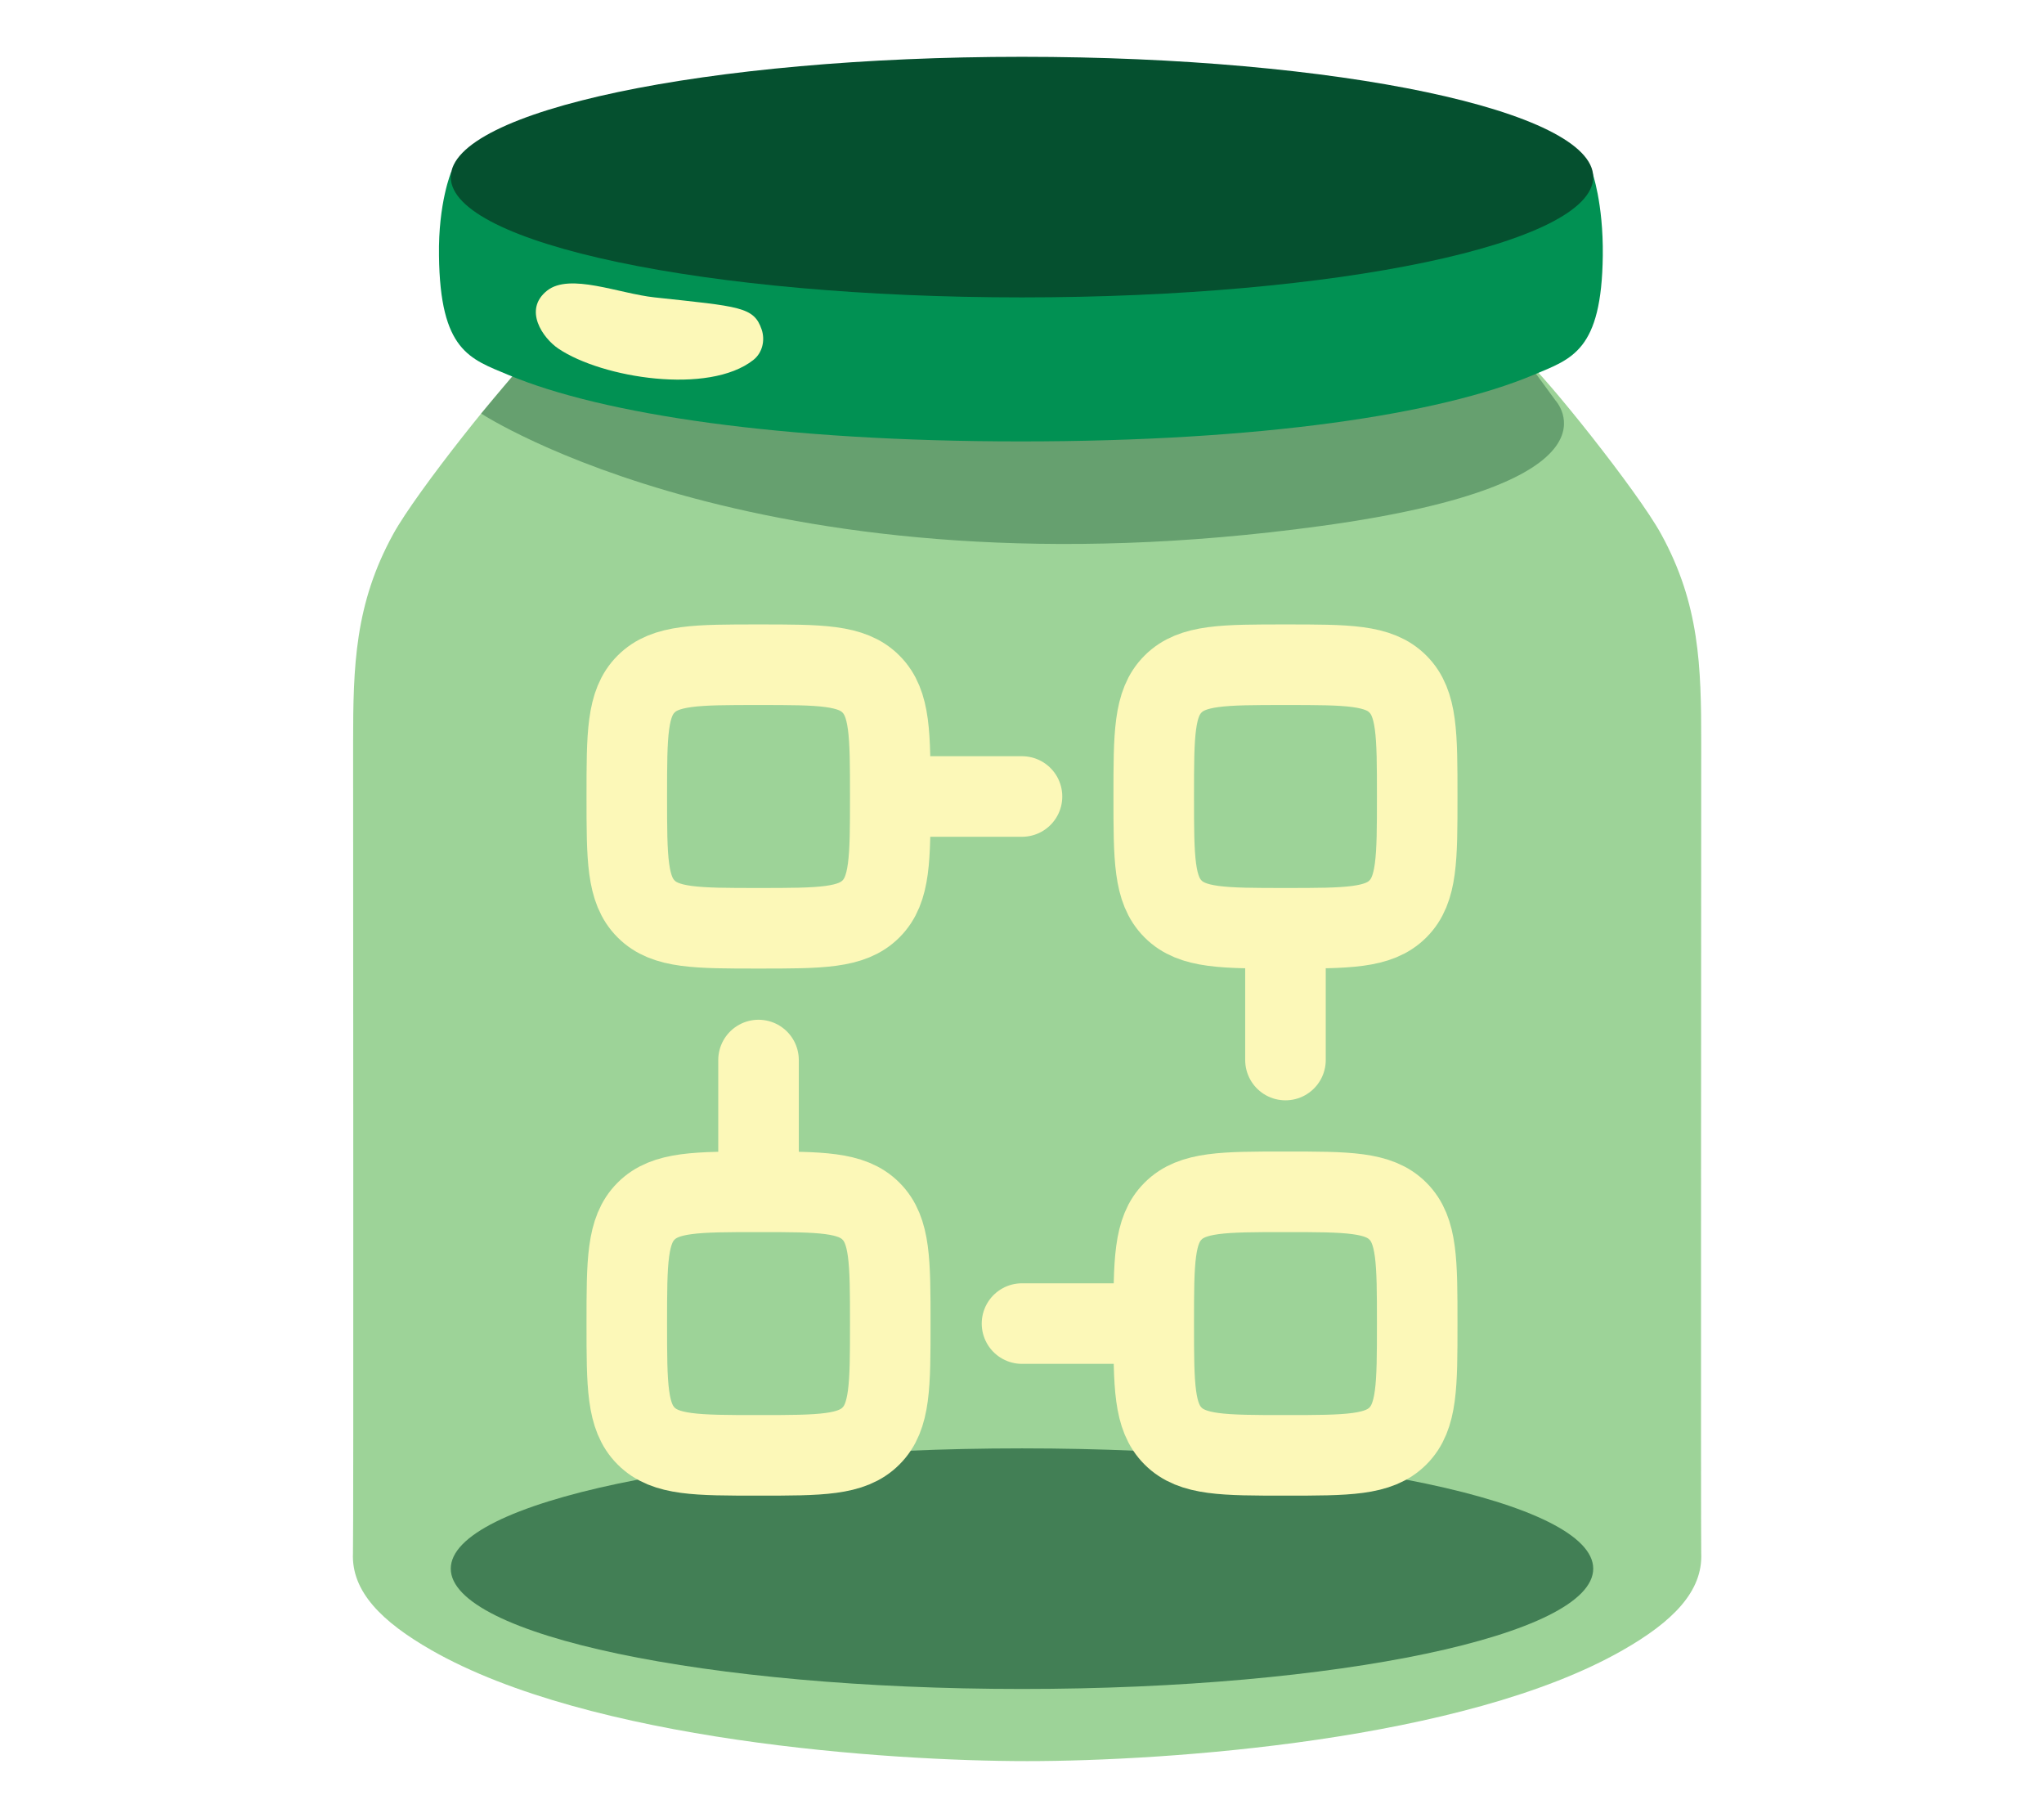 <svg width="406" height="361" viewBox="0 0 406 361" fill="none" xmlns="http://www.w3.org/2000/svg">
<path opacity="0.8" d="M337.916 147.502C337.916 132.301 337.599 119.976 329.942 106.044C325.291 97.555 306.718 74.372 303.016 71.467H105.041C101.339 74.372 82.766 97.555 78.114 106.044C70.457 119.948 70.141 132.301 70.141 147.502C70.141 169.303 70.236 306.06 70.109 308.401C69.761 316.072 75.9 322.08 85.708 327.692C117.191 345.686 176.327 349.719 204.012 349.719C231.698 349.719 290.834 345.686 322.317 327.692C332.157 322.08 338.264 316.072 337.916 308.401C337.821 306.06 337.916 169.303 337.916 147.502Z" fill="#84C87F"/>
<path opacity="0.6" d="M203 335.392C265.664 335.392 316.463 324.697 316.463 311.504C316.463 298.311 265.664 287.615 203 287.615C140.336 287.615 89.537 298.311 89.537 311.504C89.537 324.697 140.336 335.392 203 335.392Z" fill="#064928"/>
<path opacity="0.6" d="M105.072 70.762L95.58 82.127C95.58 82.127 152.533 119.525 262.484 104.436C324.437 95.947 308.933 79.476 308.933 79.476L300.01 67.264L105.072 70.762Z" fill="#417F54"/>
<path d="M316.242 34.126H89.632C89.632 34.126 87.037 40.274 87.195 50.766C87.417 69.718 93.334 71.241 100.991 74.456C119.627 82.269 155.16 87.655 202.779 87.655C250.398 87.655 285.93 82.297 304.567 74.456C312.224 71.241 318.14 69.718 318.362 50.766C318.488 40.274 316.242 34.126 316.242 34.126Z" fill="#019153"/>
<path d="M203 59.057C265.664 59.057 316.463 48.362 316.463 35.169C316.463 21.976 265.664 11.281 203 11.281C140.336 11.281 89.537 21.976 89.537 35.169C89.537 48.362 140.336 59.057 203 59.057Z" fill="#05502F"/>
<path d="M130.037 59.057C146.965 60.891 149.749 60.891 151.299 65.46C151.995 67.575 151.457 70.057 149.622 71.495C140.795 78.433 119.659 75.105 110.926 69.239C107.825 67.152 103.87 61.511 108.679 57.704C113.204 54.15 122.918 58.296 130.037 59.057Z" fill="#FCF8B8"/>
<g filter="url(#filter0_dddddd_275_2943)">
<path d="M176.833 158.167C176.833 170.509 176.833 176.675 172.996 180.496C169.167 184.333 163.009 184.333 150.667 184.333C138.325 184.333 132.158 184.333 128.338 180.496C124.5 176.667 124.5 170.509 124.5 158.167C124.5 145.825 124.5 139.658 128.338 135.838C132.167 132 138.325 132 150.667 132C163.009 132 169.175 132 172.996 135.838C176.833 139.667 176.833 145.825 176.833 158.167ZM176.833 158.167H203M255.333 184.333C242.991 184.333 236.825 184.333 233.004 180.496C229.167 176.667 229.167 170.509 229.167 158.167C229.167 145.825 229.167 139.658 233.004 135.838C236.833 132 242.991 132 255.333 132C267.675 132 273.842 132 277.662 135.838C281.5 139.667 281.5 145.825 281.5 158.167C281.5 170.509 281.5 176.675 277.662 180.496C273.833 184.333 267.675 184.333 255.333 184.333ZM255.333 184.333V210.5M229.167 262.833C229.167 250.491 229.167 244.325 233.004 240.504C236.833 236.667 242.991 236.667 255.333 236.667C267.675 236.667 273.842 236.667 277.662 240.504C281.5 244.333 281.5 250.5 281.5 262.833C281.5 275.167 281.5 281.333 277.662 285.162C273.833 289 267.667 289 255.333 289C243 289 236.833 289 233.004 285.162C229.167 281.333 229.167 275.175 229.167 262.833ZM229.167 262.833H203M150.667 236.667C163.009 236.667 169.175 236.667 172.996 240.504C176.833 244.333 176.833 250.491 176.833 262.833C176.833 275.175 176.833 281.342 172.996 285.162C169.167 289 163.009 289 150.667 289C138.325 289 132.158 289 128.338 285.162C124.5 281.333 124.5 275.175 124.5 262.833C124.5 250.491 124.5 244.325 128.338 240.504C132.167 236.667 138.325 236.667 150.667 236.667ZM150.667 236.667V210.5" stroke="#FCF8B8" stroke-width="16" stroke-linecap="round" stroke-linejoin="round"/>
</g>
<defs>
<filter id="filter0_dddddd_275_2943" x="99.253" y="106.753" width="207.495" height="207.495" filterUnits="userSpaceOnUse" color-interpolation-filters="sRGB">
<feFlood flood-opacity="0" result="BackgroundImageFix"/>
<feColorMatrix in="SourceAlpha" type="matrix" values="0 0 0 0 0 0 0 0 0 0 0 0 0 0 0 0 0 0 127 0" result="hardAlpha"/>
<feOffset/>
<feGaussianBlur stdDeviation="0.205"/>
<feColorMatrix type="matrix" values="0 0 0 0 0.988 0 0 0 0 0.973 0 0 0 0 0.722 0 0 0 1 0"/>
<feBlend mode="normal" in2="BackgroundImageFix" result="effect1_dropShadow_275_2943"/>
<feColorMatrix in="SourceAlpha" type="matrix" values="0 0 0 0 0 0 0 0 0 0 0 0 0 0 0 0 0 0 127 0" result="hardAlpha"/>
<feOffset/>
<feGaussianBlur stdDeviation="0.411"/>
<feColorMatrix type="matrix" values="0 0 0 0 0.988 0 0 0 0 0.973 0 0 0 0 0.722 0 0 0 1 0"/>
<feBlend mode="normal" in2="effect1_dropShadow_275_2943" result="effect2_dropShadow_275_2943"/>
<feColorMatrix in="SourceAlpha" type="matrix" values="0 0 0 0 0 0 0 0 0 0 0 0 0 0 0 0 0 0 127 0" result="hardAlpha"/>
<feOffset/>
<feGaussianBlur stdDeviation="1.437"/>
<feColorMatrix type="matrix" values="0 0 0 0 0.988 0 0 0 0 0.973 0 0 0 0 0.722 0 0 0 1 0"/>
<feBlend mode="normal" in2="effect2_dropShadow_275_2943" result="effect3_dropShadow_275_2943"/>
<feColorMatrix in="SourceAlpha" type="matrix" values="0 0 0 0 0 0 0 0 0 0 0 0 0 0 0 0 0 0 127 0" result="hardAlpha"/>
<feOffset/>
<feGaussianBlur stdDeviation="2.875"/>
<feColorMatrix type="matrix" values="0 0 0 0 0.988 0 0 0 0 0.973 0 0 0 0 0.722 0 0 0 1 0"/>
<feBlend mode="normal" in2="effect3_dropShadow_275_2943" result="effect4_dropShadow_275_2943"/>
<feColorMatrix in="SourceAlpha" type="matrix" values="0 0 0 0 0 0 0 0 0 0 0 0 0 0 0 0 0 0 127 0" result="hardAlpha"/>
<feOffset/>
<feGaussianBlur stdDeviation="4.928"/>
<feColorMatrix type="matrix" values="0 0 0 0 0.988 0 0 0 0 0.973 0 0 0 0 0.722 0 0 0 1 0"/>
<feBlend mode="normal" in2="effect4_dropShadow_275_2943" result="effect5_dropShadow_275_2943"/>
<feColorMatrix in="SourceAlpha" type="matrix" values="0 0 0 0 0 0 0 0 0 0 0 0 0 0 0 0 0 0 127 0" result="hardAlpha"/>
<feOffset/>
<feGaussianBlur stdDeviation="8.624"/>
<feColorMatrix type="matrix" values="0 0 0 0 0.988 0 0 0 0 0.973 0 0 0 0 0.722 0 0 0 1 0"/>
<feBlend mode="normal" in2="effect5_dropShadow_275_2943" result="effect6_dropShadow_275_2943"/>
<feBlend mode="normal" in="SourceGraphic" in2="effect6_dropShadow_275_2943" result="shape"/>
</filter>
</defs>
</svg>
